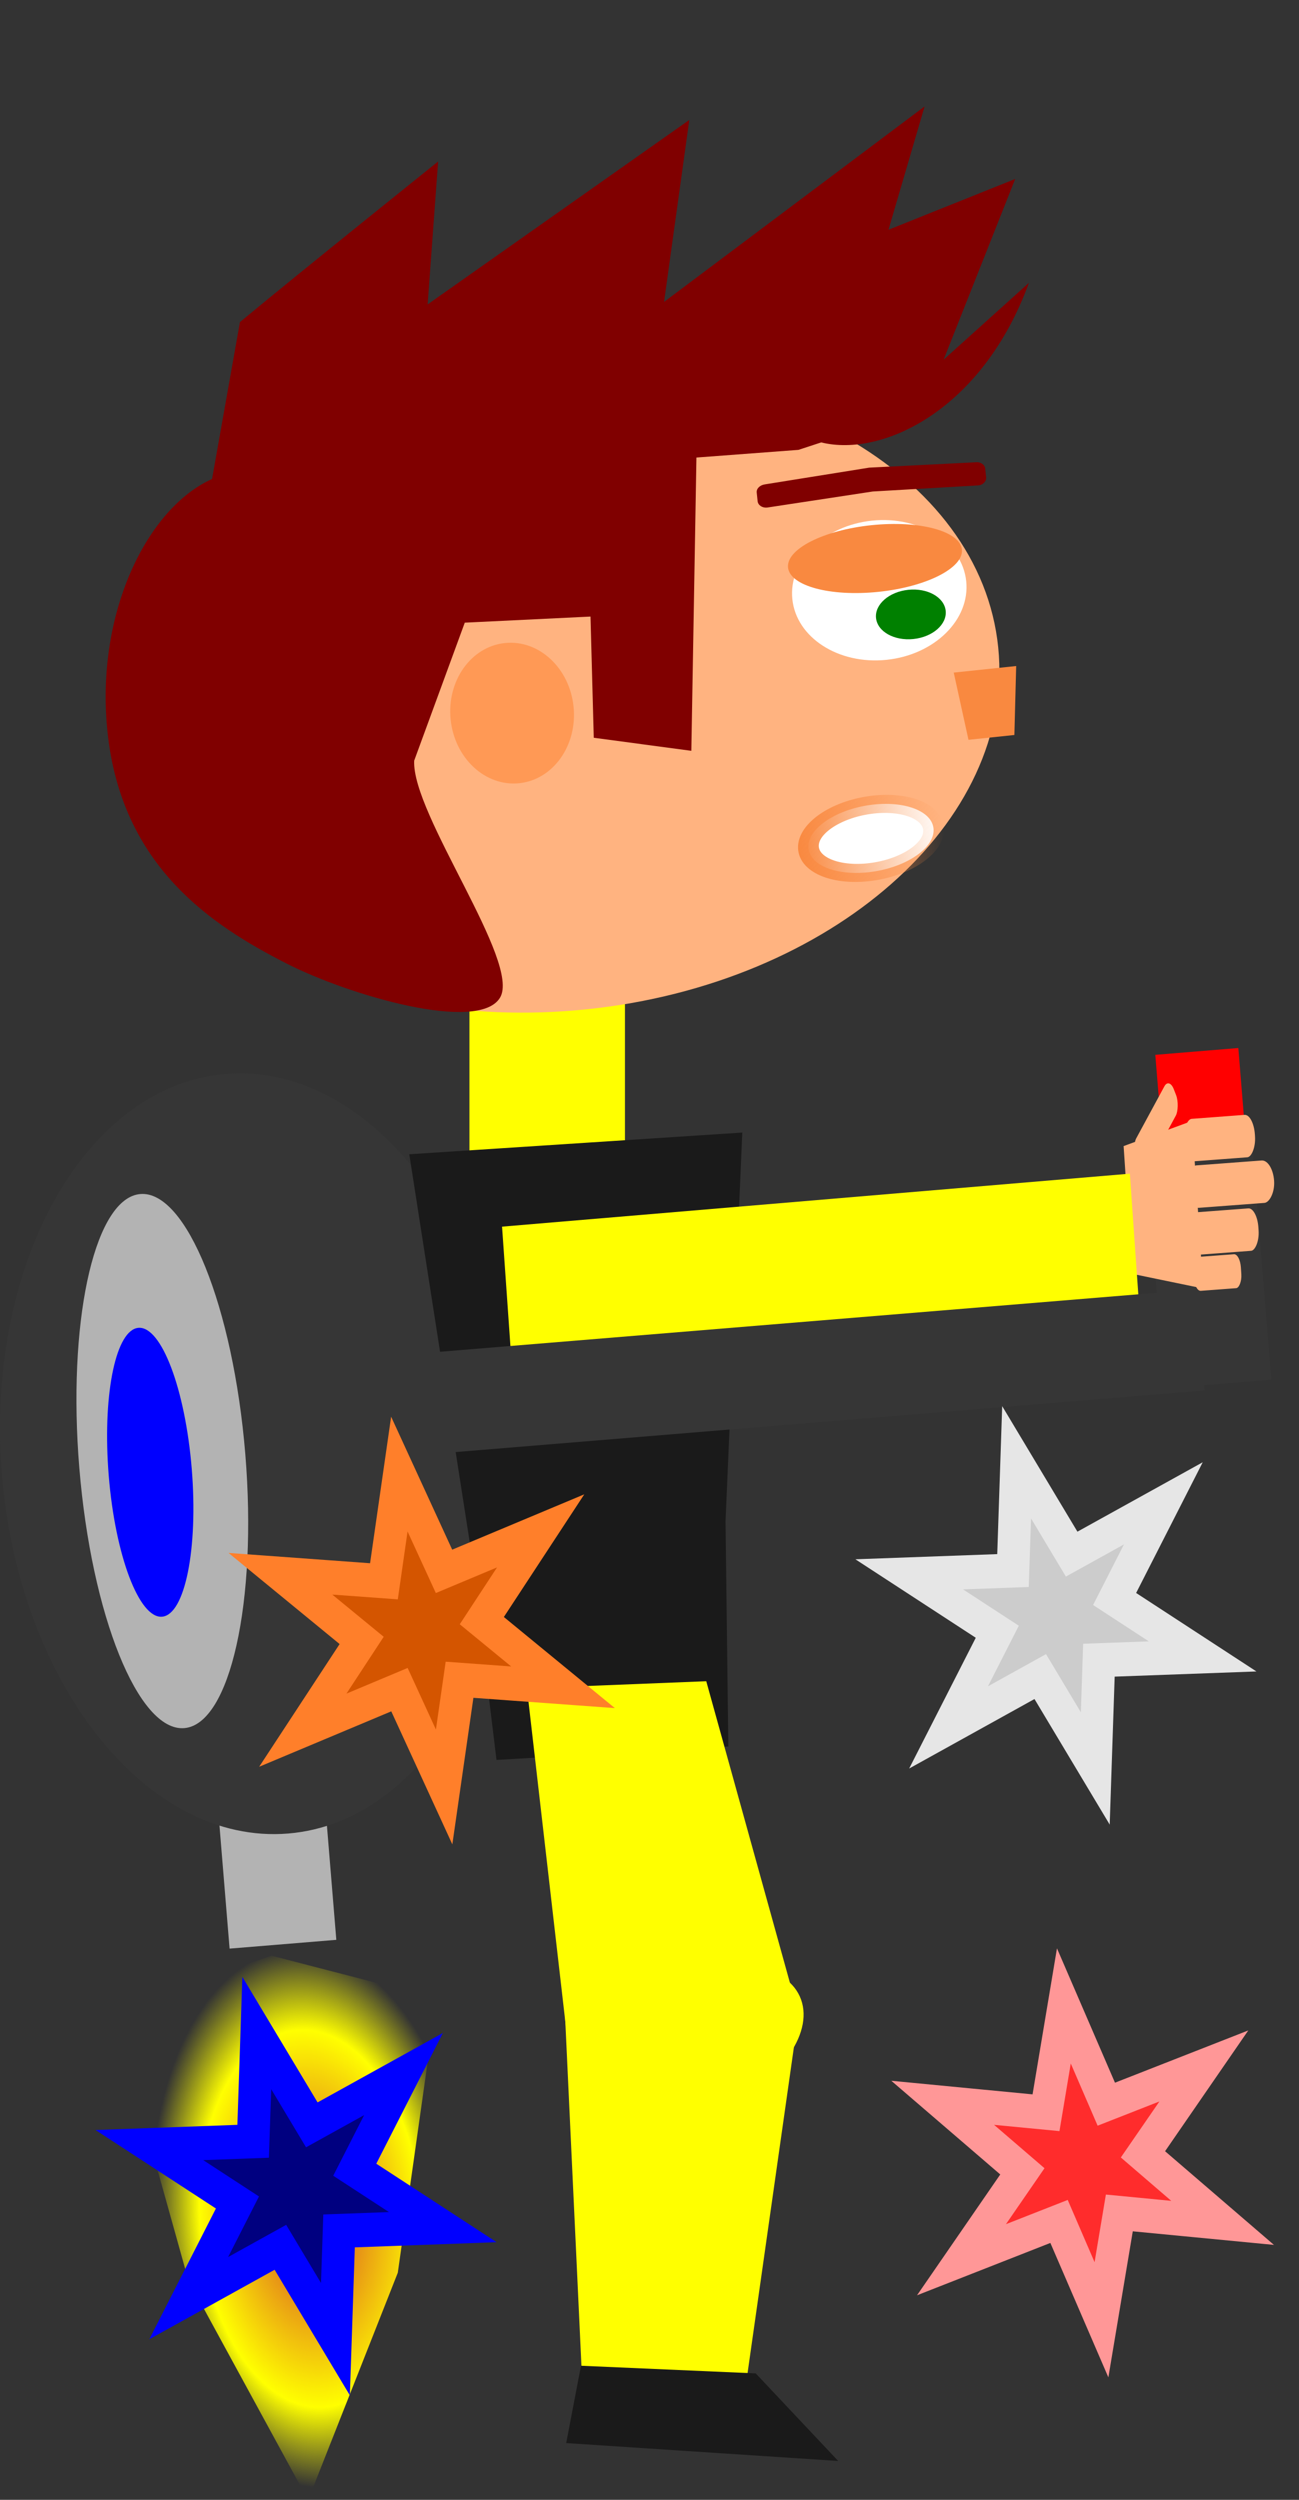 <?xml version="1.0" encoding="UTF-8" standalone="no"?>
<!-- Created with Inkscape (http://www.inkscape.org/) -->

<svg
   xmlns:dc="http://purl.org/dc/elements/1.1/"
   xmlns:cc="http://creativecommons.org/ns#"
   xmlns:rdf="http://www.w3.org/1999/02/22-rdf-syntax-ns#"
   xmlns:svg="http://www.w3.org/2000/svg"
   xmlns="http://www.w3.org/2000/svg"
   xmlns:xlink="http://www.w3.org/1999/xlink"
   xmlns:sodipodi="http://sodipodi.sourceforge.net/DTD/sodipodi-0.dtd"
   xmlns:inkscape="http://www.inkscape.org/namespaces/inkscape"
   width="39"
   height="75"
   id="svg4134"
   version="1.1"
   inkscape:version="0.48.5 r10040"
   sodipodi:docname="begin_up_right_03.svg">
  <rect width="100%" height="100%" fill="#333333" stroke="none"/>
  <defs
     id="defs4136">
    <linearGradient
       id="linearGradient3855">
      <stop
         style="stop-color:#d43e28;stop-opacity:1;"
         offset="0"
         id="stop3857" />
      <stop
         id="stop3863"
         offset="0.7"
         style="stop-color:#ffff00;stop-opacity:1;" />
      <stop
         style="stop-color:#ffff00;stop-opacity:0;"
         offset="1"
         id="stop3859" />
    </linearGradient>
    <linearGradient
       id="linearGradient3863">
      <stop
         style="stop-color:#3e3e3e;stop-opacity:1;"
         offset="0"
         id="stop3865" />
      <stop
         style="stop-color:#3e3e3e;stop-opacity:0;"
         offset="1"
         id="stop3867" />
    </linearGradient>
    <linearGradient
       id="linearGradient3851">
      <stop
         style="stop-color:#930000;stop-opacity:1;"
         offset="0"
         id="stop3853" />
      <stop
         style="stop-color:#80ff4e;stop-opacity:0;"
         offset="1"
         id="stop3855" />
    </linearGradient>
    <linearGradient
       id="linearGradient3843">
      <stop
         style="stop-color:#848484;stop-opacity:1;"
         offset="0"
         id="stop3845" />
      <stop
         style="stop-color:#fbb364;stop-opacity:0;"
         offset="1"
         id="stop3847" />
    </linearGradient>
    <linearGradient
       id="linearGradient3833">
      <stop
         style="stop-color:#4e4e4e;stop-opacity:1;"
         offset="0"
         id="stop3835" />
      <stop
         style="stop-color:#000000;stop-opacity:0;"
         offset="1"
         id="stop3837" />
    </linearGradient>
    <linearGradient
       inkscape:collect="always"
       xlink:href="#linearGradient4427"
       id="linearGradient4433"
       x1="354.44"
       y1="262.362"
       x2="390.56"
       y2="262.362"
       gradientUnits="userSpaceOnUse" />
    <linearGradient
       inkscape:collect="always"
       id="linearGradient4427">
      <stop
         style="stop-color:#f98940;stop-opacity:1;"
         offset="0"
         id="stop4429" />
      <stop
         style="stop-color:#f98940;stop-opacity:0;"
         offset="1"
         id="stop4431" />
    </linearGradient>
    <radialGradient
       inkscape:collect="always"
       xlink:href="#linearGradient3855"
       id="radialGradient4031"
       cx="30.42"
       cy="57.147"
       fx="30.42"
       fy="57.147"
       r="4.044"
       gradientTransform="matrix(1,0,0,0.956,0,2.514)"
       gradientUnits="userSpaceOnUse" />
  </defs>
  <sodipodi:namedview
     id="base"
     pagecolor="#ffffff"
     bordercolor="#666666"
     borderopacity="1.0"
     inkscape:pageopacity="0.0"
     inkscape:pageshadow="2"
     inkscape:zoom="8"
     inkscape:cx="18.429572"
     inkscape:cy="32.845736"
     inkscape:document-units="px"
     inkscape:current-layer="layer1"
     showgrid="false"
     fit-margin-top="0"
     fit-margin-left="0"
     fit-margin-right="0"
     fit-margin-bottom="0"
     inkscape:window-width="1366"
     inkscape:window-height="721"
     inkscape:window-x="0"
     inkscape:window-y="25"
     inkscape:window-maximized="1" />
  <g
     inkscape:label="Capa 1"
     inkscape:groupmode="layer"
     id="layer1"
     transform="translate(-329.606,-494.303)">
    <rect
       style="color:#000000;fill:#b3b3b3;fill-opacity:1;fill-rule:nonzero;stroke:none;stroke-width:2.164;marker:none;visibility:visible;display:inline;overflow:visible;enable-background:accumulate"
       id="rect4134"
       width="3.214"
       height="4.643"
       x="-293.164"
       y="573.633"
       transform="matrix(-0.997,0.082,0.082,0.997,0,0)"
       inkscape:transform-center-x="8.6831076"
       inkscape:transform-center-y="21.529853" />
    <g
       id="g3919"
       transform="matrix(-0.997,0.082,0.091,1.116,649.893,-112.426)"
       inkscape:transform-center-x="-19.948448"
       inkscape:transform-center-y="2.1798826">
      <rect
         y="547.303"
         x="333.915"
         height="8.571"
         width="2.5"
         id="rect3898"
         style="color:#000000;fill:#ff0000;fill-opacity:1;fill-rule:nonzero;stroke:none;stroke-width:1.874;marker:none;visibility:visible;display:inline;overflow:visible;enable-background:accumulate" />
      <rect
         y="549.803"
         x="333.736"
         height="6.429"
         width="3.214"
         id="rect3900"
         style="color:#000000;fill:#363636;fill-opacity:1;fill-rule:nonzero;stroke:none;stroke-width:1.602;marker:none;visibility:visible;display:inline;overflow:visible;enable-background:accumulate" />
    </g>
    <path
       sodipodi:type="arc"
       style="color:#000000;fill:#363636;fill-opacity:1;fill-rule:nonzero;stroke:none;stroke-width:1.874;marker:none;visibility:visible;display:inline;overflow:visible;enable-background:accumulate"
       id="path3859"
       sodipodi:cx="30.089285"
       sodipodi:cy="42.738739"
       sodipodi:rx="8.3035717"
       sodipodi:ry="11.428572"
       d="m 38.393,42.739 c 0,6.312 -3.718,11.429 -8.304,11.429 -4.586,0 -8.304,-5.117 -8.304,-11.429 0,-6.312 3.718,-11.429 8.304,-11.429 4.426,0 8.074,4.778 8.293,10.862"
       transform="matrix(-0.922,0.076,0.082,0.997,361.558,493.02)"
       sodipodi:start="0"
       sodipodi:end="6.2336167"
       sodipodi:open="true"
       inkscape:transform-center-x="8.9745053"
       inkscape:transform-center-y="9.1910344" />
    <rect
       y="523.346"
       x="343.7"
       height="6.777"
       width="4.669"
       id="rect3349"
       style="color:#000000;fill:#ffff00;fill-opacity:1;fill-rule:nonzero;stroke:none;stroke-width:0.84;marker:none;visibility:visible;display:inline;overflow:visible;enable-background:accumulate"
       inkscape:transform-center-x="-2.6486114"
       inkscape:transform-center-y="-18.887557" />
    <path
       transform="matrix(0.135,-0.014,0.01,0.099,298.709,493.794)"
       d="m 431.429,262.362 c 0,52.862 -44.132,95.714 -98.571,95.714 -54.44,0 -98.571,-42.853 -98.571,-95.714 0,-52.862 44.132,-95.714 98.571,-95.714 54.439,0 98.571,42.853 98.571,95.714 z"
       sodipodi:ry="95.714287"
       sodipodi:rx="98.571426"
       sodipodi:cy="262.36218"
       sodipodi:cx="332.85715"
       id="path3351"
       style="color:#000000;fill:#ffb380;fill-opacity:1;fill-rule:nonzero;stroke:none;stroke-width:0.84;marker:none;visibility:visible;display:inline;overflow:visible;enable-background:accumulate"
       sodipodi:type="arc"
       inkscape:transform-center-x="-0.1997828"
       inkscape:transform-center-y="-9.61172" />
    <path
       sodipodi:nodetypes="ccccccc"
       inkscape:connector-curvature="0"
       id="path3357"
       d="m 341.894,528.933 9.998,-0.651 -0.503,11.66 0.084,6.759 -6.961,0.403 -0.752,-6.202 z"
       style="color:#000000;fill:#1a1a1a;fill-opacity:1;fill-rule:nonzero;stroke:none;stroke-width:0.84;marker:none;visibility:visible;display:inline;overflow:visible;enable-background:accumulate"
       inkscape:transform-center-x="-0.60172176"
       inkscape:transform-center-y="8.9953763" />
    <path
       sodipodi:type="arc"
       style="color:#000000;fill:#ffffff;fill-opacity:1;fill-rule:nonzero;stroke:none;stroke-width:1;marker:none;visibility:visible;display:inline;overflow:visible;enable-background:accumulate"
       id="path3392"
       sodipodi:cx="329"
       sodipodi:cy="230.86218"
       sodipodi:rx="15"
       sodipodi:ry="14.5"
       d="m 344,230.862 c 0,8.008 -6.716,14.5 -15,14.5 -8.284,0 -15,-6.492 -15,-14.5 0,-8.008 6.716,-14.5 15,-14.5 8.284,0 15,6.492 15,14.5 z"
       transform="matrix(0.174,-0.018,0.015,0.144,295.296,484.689)"
       inkscape:transform-center-x="-9.8481982"
       inkscape:transform-center-y="-12.704921" />
    <path
       d="m 344,230.862 c 0,8.008 -6.716,14.5 -15,14.5 -8.284,0 -15,-6.492 -15,-14.5 0,-8.008 6.716,-14.5 15,-14.5 8.284,0 15,6.492 15,14.5 z"
       sodipodi:ry="14.5"
       sodipodi:rx="15"
       sodipodi:cy="230.86218"
       sodipodi:cx="329"
       id="path3394"
       style="color:#000000;fill:#f98940;fill-opacity:1;fill-rule:nonzero;stroke:none;stroke-width:0.84;marker:none;visibility:visible;display:inline;overflow:visible;enable-background:accumulate"
       sodipodi:type="arc"
       transform="matrix(0.174,-0.018,0.007,0.069,297.013,501.052)"
       inkscape:transform-center-x="-9.7331561"
       inkscape:transform-center-y="-13.801534" />
    <path
       sodipodi:type="arc"
       style="color:#000000;fill:#008000;fill-opacity:1;fill-rule:nonzero;stroke:none;stroke-width:0.84;marker:none;visibility:visible;display:inline;overflow:visible;enable-background:accumulate"
       id="path3396"
       sodipodi:cx="329.1582"
       sodipodi:cy="240.07327"
       sodipodi:rx="6.0104074"
       sodipodi:ry="5.126524"
       d="m 335.169,240.073 c 0,2.831 -2.691,5.127 -6.01,5.127 -3.319,0 -6.01,-2.295 -6.01,-5.127 0,-2.831 2.691,-5.127 6.01,-5.127 3.319,0 6.01,2.295 6.01,5.127 z"
       transform="matrix(0.174,-0.018,0.015,0.144,296.078,484.091)"
       inkscape:transform-center-x="-10.796313"
       inkscape:transform-center-y="-11.976625" />
    <path
       transform="matrix(0.121,-0.02,0.013,0.104,307.273,499.621)"
       d="m 388,262.362 c 0,5.247 -6.94,9.5 -15.5,9.5 -8.56,0 -15.5,-4.253 -15.5,-9.5 0,-5.247 6.94,-9.5 15.5,-9.5 8.56,0 15.5,4.253 15.5,9.5 z"
       sodipodi:ry="9.5"
       sodipodi:rx="15.5"
       sodipodi:cy="262.36218"
       sodipodi:cx="372.5"
       id="path3398"
       style="color:#000000;fill:#ffffff;fill-opacity:1;fill-rule:nonzero;stroke:url(#linearGradient4433);stroke-width:5.119;stroke-miterlimit:4;stroke-opacity:1;stroke-dasharray:none;marker:none;visibility:visible;display:inline;overflow:visible;enable-background:accumulate"
       sodipodi:type="arc"
       inkscape:transform-center-x="-9.9408173"
       inkscape:transform-center-y="-5.1914855" />
    <path
       style="color:#000000;fill:#800000;fill-opacity:1;fill-rule:nonzero;stroke:none;stroke-width:5;marker:none;visibility:visible;display:inline;overflow:visible;enable-background:accumulate"
       d="m 358.899,508.172 -3.196,0.161 -3.138,0.503 c -0.145,0.023 -0.253,0.125 -0.24,0.246 l 0.027,0.258 c 0.013,0.121 0.14,0.206 0.286,0.191 l 3.17,-0.482 3.164,-0.183 c 0.146,-0.008 0.253,-0.125 0.24,-0.246 l -0.027,-0.258 c -0.013,-0.121 -0.14,-0.206 -0.286,-0.191 z"
       id="path3402"
       inkscape:connector-curvature="0"
       sodipodi:nodetypes="scsssscssss"
       inkscape:transform-center-x="-9.7387522"
       inkscape:transform-center-y="-15.857447" />
    <path
       sodipodi:nodetypes="ccccc"
       inkscape:connector-curvature="0"
       id="path3404"
       d="m 358.24,514.482 1.875,-0.197 -0.054,2.069 -1.378,0.145 z"
       style="color:#000000;fill:#f98940;fill-opacity:1;fill-rule:nonzero;stroke:none;stroke-width:0.425;marker:none;visibility:visible;display:inline;overflow:visible;enable-background:accumulate"
       inkscape:transform-center-x="-13.148311"
       inkscape:transform-center-y="-9.317752" />
    <path
       d="m 344,230.862 c 0,8.008 -6.716,14.5 -15,14.5 -8.284,0 -15,-6.492 -15,-14.5 0,-8.008 6.716,-14.5 15,-14.5 8.284,0 15,6.492 15,14.5 z"
       sodipodi:ry="14.5"
       sodipodi:rx="15"
       sodipodi:cy="230.86218"
       sodipodi:cx="329"
       id="path3406"
       style="color:#000000;fill:#ff9955;fill-opacity:1;fill-rule:nonzero;stroke:none;stroke-width:0.84;marker:none;visibility:visible;display:inline;overflow:visible;enable-background:accumulate"
       sodipodi:type="arc"
       transform="matrix(0.123,-0.013,0.015,0.145,301.051,486.5)"
       inkscape:transform-center-x="0.82889121"
       inkscape:transform-center-y="-8.9083061" />
    <path
       style="fill:#800000;stroke:none"
       d="m 350.301,497.901 -7.856,5.535 0.315,-4.288 c 0,0 -4.102,3.285 -5.95,4.818 l -0.837,4.707 c -1.956,0.878 -3.512,4.039 -3.139,7.593 0.424,4.044 3.143,5.806 5.372,6.943 1.878,0.958 5.76,2.088 6.41,1.03 0.65,-1.058 -2.652,-5.506 -2.575,-7.115 l 1.519,-4.14 3.775,-0.183 0.098,3.636 2.929,0.392 0.153,-8.799 3.062,-0.23 0.684,-0.224 c 1.845,0.454 4.846,-0.978 6.236,-4.787 l -2.561,2.305 2.149,-5.422 -3.804,1.524 1.084,-3.7 -7.822,5.865 z"
       id="path3410"
       inkscape:connector-curvature="0"
       sodipodi:nodetypes="cccccsssccccccccccccccc"
       inkscape:transform-center-x="-0.60752923"
       inkscape:transform-center-y="-13.630336" />
    <g
       id="g3416"
       transform="matrix(-0.006,-0.09,0.04,-0.003,350.312,540.385)"
       inkscape:transform-center-x="-19.287853"
       inkscape:transform-center-y="1.308766">
      <path
         sodipodi:nodetypes="ccccc"
         inkscape:connector-curvature="0"
         id="path3418"
         d="m 75.937,343.493 42.58,0 6.641,52.316 -55.861,0 z"
         style="color:#000000;fill:#ffb380;fill-opacity:1;fill-rule:nonzero;stroke:none;stroke-width:0.84;marker:none;visibility:visible;display:inline;overflow:visible;enable-background:accumulate" />
      <rect
         ry="4.518"
         y="389.393"
         x="68.589"
         height="35.641"
         width="11.314"
         id="rect3420"
         style="color:#000000;fill:#ffb380;fill-opacity:1;fill-rule:nonzero;stroke:none;stroke-width:0.84;marker:none;visibility:visible;display:inline;overflow:visible;enable-background:accumulate" />
      <rect
         ry="6.554"
         y="388.389"
         x="80.61"
         height="51.705"
         width="14.142"
         id="rect3422"
         style="color:#000000;fill:#ffb380;fill-opacity:1;fill-rule:nonzero;stroke:none;stroke-width:0.84;marker:none;visibility:visible;display:inline;overflow:visible;enable-background:accumulate" />
      <rect
         ry="8.336"
         y="388.389"
         x="96.167"
         height="65.761"
         width="14.142"
         id="rect3424"
         style="color:#000000;fill:#ffb380;fill-opacity:1;fill-rule:nonzero;stroke:none;stroke-width:0.84;marker:none;visibility:visible;display:inline;overflow:visible;enable-background:accumulate" />
      <rect
         ry="6.745"
         y="388.891"
         x="111.723"
         height="53.211"
         width="14.142"
         id="rect3426"
         style="color:#000000;fill:#ffb380;fill-opacity:1;fill-rule:nonzero;stroke:none;stroke-width:0.84;marker:none;visibility:visible;display:inline;overflow:visible;enable-background:accumulate" />
      <rect
         transform="matrix(0.815,-0.579,0.574,0.819,0,0)"
         ry="4.905"
         y="352.986"
         x="-116.151"
         height="38.696"
         width="12.256"
         id="rect3428"
         style="color:#000000;fill:#ffb380;fill-opacity:1;fill-rule:nonzero;stroke:none;stroke-width:0.84;marker:none;visibility:visible;display:inline;overflow:visible;enable-background:accumulate" />
    </g>
    <path
       sodipodi:nodetypes="ccccc"
       inkscape:transform-center-y="21.669761"
       inkscape:transform-center-x="-3.2506567"
       style="color:#000000;fill:#ffff00;fill-opacity:1;fill-rule:nonzero;stroke:none;stroke-width:0.84;marker:none;visibility:visible;display:inline;overflow:visible;enable-background:accumulate"
       d="m 345.427,544.958 5.383,-0.215 2.846,10.251 -6.958,0.998 z"
       id="path3160"
       inkscape:connector-curvature="0" />
    <path
       inkscape:transform-center-x="-3.7592467"
       style="color:#000000;fill:#ffff00;fill-opacity:1;fill-rule:nonzero;stroke:none;stroke-width:0.84;marker:none;visibility:visible;display:inline;overflow:visible;enable-background:accumulate"
       d="m 346.571,554.794 6.959,0.306 -1.498,10.526 -4.963,-0.216 z"
       id="path3162"
       inkscape:connector-curvature="0"
       sodipodi:nodetypes="ccccc"
       inkscape:transform-center-y="31.513666" />
    <path
       inkscape:transform-center-y="38.011741"
       inkscape:transform-center-x="-4.3969217"
       style="color:#000000;fill:#1a1a1a;fill-opacity:1;fill-rule:nonzero;stroke:none;stroke-width:3.088;marker:none;visibility:visible;display:inline;overflow:visible;enable-background:accumulate"
       d="m 347.049,565.28 5.246,0.229 2.476,2.628 -8.166,-0.537 z"
       id="path3164"
       inkscape:connector-curvature="0"
       sodipodi:nodetypes="ccccc" />
    <path
       sodipodi:type="arc"
       style="color:#000000;fill:#ffff00;fill-opacity:1;fill-rule:nonzero;stroke:none;stroke-width:1;marker:none;visibility:visible;display:inline;overflow:visible;enable-background:accumulate"
       id="path3166"
       sodipodi:cx="85.294754"
       sodipodi:cy="57.072777"
       sodipodi:rx="3.800699"
       sodipodi:ry="2.032932"
       d="m 89.095,57.073 c 0,1.123 -1.702,2.033 -3.801,2.033 -2.099,0 -3.801,-0.91 -3.801,-2.033 0,-1.123 1.702,-2.033 3.801,-2.033 2.026,0 3.696,0.85 3.796,1.932"
       transform="matrix(0.804,-0.364,0.415,0.915,258.3,534.407)"
       sodipodi:start="0"
       sodipodi:end="6.2336167"
       sodipodi:open="true"
       inkscape:transform-center-x="-4.2978958"
       inkscape:transform-center-y="26.921506" />
    <path
       sodipodi:type="arc"
       style="color:#000000;fill:#b3b3b3;fill-opacity:1;fill-rule:nonzero;stroke:none;stroke-width:1.874;marker:none;visibility:visible;display:inline;overflow:visible;enable-background:accumulate"
       id="path3886"
       sodipodi:cx="28.482143"
       sodipodi:cy="38.095882"
       sodipodi:rx="1.875"
       sodipodi:ry="8.0357141"
       d="m 30.357,38.096 c 0,4.438 -0.839,8.036 -1.875,8.036 -1.036,0 -1.875,-3.598 -1.875,-8.036 0,-4.438 0.839,-8.036 1.875,-8.036 0.999,0 1.823,3.36 1.873,7.638"
       transform="matrix(-1.329,0.109,0.082,0.997,369.208,497.052)"
       sodipodi:start="0"
       sodipodi:end="6.2336167"
       sodipodi:open="true"
       inkscape:transform-center-x="11.822279"
       inkscape:transform-center-y="9.4243071" />
    <path
       sodipodi:type="arc"
       style="color:#000000;fill:#0000ff;fill-opacity:1;fill-rule:nonzero;stroke:none;stroke-width:1.874;marker:none;visibility:visible;display:inline;overflow:visible;enable-background:accumulate"
       id="path3890"
       sodipodi:cx="26.964285"
       sodipodi:cy="41.578026"
       sodipodi:rx="1.25"
       sodipodi:ry="1.6964285"
       d="m 28.214,41.578 c 0,0.937 -0.56,1.696 -1.25,1.696 -0.69,0 -1.25,-0.76 -1.25,-1.696 0,-0.937 0.56,-1.696 1.25,-1.696 0.666,0 1.215,0.709 1.248,1.612"
       transform="matrix(-0.997,0.082,0.209,2.555,352.31,430.031)"
       sodipodi:start="0"
       sodipodi:end="6.2336167"
       sodipodi:open="true"
       inkscape:transform-center-x="12.1542"
       inkscape:transform-center-y="9.7472616" />
    <rect
       style="color:#000000;fill:#ffff00;fill-opacity:1;fill-rule:nonzero;stroke:none;stroke-width:0.942;marker:none;visibility:visible;display:inline;overflow:visible;enable-background:accumulate"
       id="rect3927"
       width="3.873"
       height="18.924"
       x="557.996"
       y="306.847"
       inkscape:transform-center-y="3.2500508"
       transform="matrix(0.07,0.998,0.996,-0.084,0,0)"
       inkscape:transform-center-x="-8.0956267" />
    <rect
       style="color:#000000;fill:#363636;fill-opacity:1;fill-rule:nonzero;stroke:none;stroke-width:1.802;marker:none;visibility:visible;display:inline;overflow:visible;enable-background:accumulate"
       id="rect3946"
       width="23.929"
       height="3.036"
       x="-320.488"
       y="560.954"
       transform="matrix(-0.997,0.082,0.082,0.997,0,0)"
       inkscape:transform-center-x="-7.1262176"
       inkscape:transform-center-y="6.7074336" />
    <path
       sodipodi:type="star"
       style="color:#000000;fill:url(#radialGradient4031);fill-opacity:1;fill-rule:nonzero;stroke:none;stroke-width:2.164;marker:none;visibility:visible;display:inline;overflow:visible;enable-background:accumulate"
       id="path3085"
       sodipodi:sides="3"
       sodipodi:cx="30"
       sodipodi:cy="57.950069"
       sodipodi:r1="4.744761"
       sodipodi:r2="3.0700665"
       sodipodi:arg1="0.34555558"
       sodipodi:arg2="1.3927531"
       inkscape:flatsided="false"
       inkscape:rounded="0"
       inkscape:randomized="0"
       d="m 34.464,59.557 -3.921,1.414 -4.168,0.041 0.735,-4.103 2.048,-3.63 3.185,2.688 z"
       transform="matrix(1.139,-0.412,-0.348,-2.049,324.187,690.491)"
       inkscape:transform-center-x="8.4133353"
       inkscape:transform-center-y="32.441161" />
    <path
       inkscape:transform-center-y="0.61520861"
       inkscape:transform-center-x="0.59008407"
       transform="matrix(1.433,0,0,1.494,324.166,530.944)"
       d="m 12.25,17.125 -1.021,1.921 1.844,1.153 L 10.9,20.275 10.824,22.449 9.671,20.604 7.75,21.625 8.771,19.704 6.926,18.551 9.1,18.475 l 0.076,-2.174 1.153,1.844 z"
       inkscape:randomized="0"
       inkscape:rounded="0"
       inkscape:flatsided="false"
       sodipodi:arg2="-0.26179938"
       sodipodi:arg1="-0.78539816"
       sodipodi:r2="1.2727922"
       sodipodi:r1="3.1819806"
       sodipodi:cy="19.375"
       sodipodi:cx="10"
       sodipodi:sides="6"
       id="path3924"
       style="color:#000000;fill:#000080;fill-opacity:1;fill-rule:nonzero;stroke:#0000ff;stroke-width:0.683;stroke-linecap:butt;stroke-linejoin:miter;stroke-miterlimit:4;stroke-opacity:1;stroke-dasharray:none;stroke-dashoffset:0;marker:none;visibility:visible;display:inline;overflow:visible;enable-background:accumulate"
       sodipodi:type="star" />
    <path
       sodipodi:type="star"
       style="color:#000000;fill:#ff2c2c;fill-opacity:1;fill-rule:nonzero;stroke:#ff9797;stroke-width:0.683;stroke-linecap:butt;stroke-linejoin:miter;stroke-miterlimit:4;stroke-opacity:1;stroke-dasharray:none;stroke-dashoffset:0;marker:none;visibility:visible;display:inline;overflow:visible;enable-background:accumulate"
       id="use4174"
       sodipodi:sides="6"
       sodipodi:cx="10"
       sodipodi:cy="19.375"
       sodipodi:r1="3.1819806"
       sodipodi:r2="1.2727922"
       sodipodi:arg1="-0.78539816"
       sodipodi:arg2="-0.26179938"
       inkscape:flatsided="false"
       inkscape:rounded="0"
       inkscape:randomized="0"
       d="m 12.25,17.125 -1.021,1.921 1.844,1.153 L 10.9,20.275 10.824,22.449 9.671,20.604 7.75,21.625 8.771,19.704 6.926,18.551 9.1,18.475 l 0.076,-2.174 1.153,1.844 z"
       transform="matrix(1.42,0.189,-0.197,1.481,351.728,528.608)"
       inkscape:transform-center-x="0.59008407"
       inkscape:transform-center-y="0.61520861" />
    <path
       inkscape:transform-center-y="0.61520861"
       inkscape:transform-center-x="0.59008407"
       transform="matrix(1.424,0.156,-0.163,1.485,331.186,512.89)"
       d="m 12.25,17.125 -1.021,1.921 1.844,1.153 L 10.9,20.275 10.824,22.449 9.671,20.604 7.75,21.625 8.771,19.704 6.926,18.551 9.1,18.475 l 0.076,-2.174 1.153,1.844 z"
       inkscape:randomized="0"
       inkscape:rounded="0"
       inkscape:flatsided="false"
       sodipodi:arg2="-0.26179938"
       sodipodi:arg1="-0.78539816"
       sodipodi:r2="1.2727922"
       sodipodi:r1="3.1819806"
       sodipodi:cy="19.375"
       sodipodi:cx="10"
       sodipodi:sides="6"
       id="use4180"
       style="color:#000000;fill:#d45500;fill-opacity:1;fill-rule:nonzero;stroke:#ff7f2a;stroke-width:0.683;stroke-linecap:butt;stroke-linejoin:miter;stroke-miterlimit:4;stroke-opacity:1;stroke-dasharray:none;stroke-dashoffset:0;marker:none;visibility:visible;display:inline;overflow:visible;enable-background:accumulate"
       sodipodi:type="star" />
    <path
       inkscape:transform-center-y="0.61520861"
       inkscape:transform-center-x="0.59008407"
       transform="matrix(1.433,0,0,1.494,346.979,513.821)"
       d="m 12.25,17.125 -1.021,1.921 1.844,1.153 L 10.9,20.275 10.824,22.449 9.671,20.604 7.75,21.625 8.771,19.704 6.926,18.551 9.1,18.475 l 0.076,-2.174 1.153,1.844 z"
       inkscape:randomized="0"
       inkscape:rounded="0"
       inkscape:flatsided="false"
       sodipodi:arg2="-0.26179938"
       sodipodi:arg1="-0.78539816"
       sodipodi:r2="1.2727922"
       sodipodi:r1="3.1819806"
       sodipodi:cy="19.375"
       sodipodi:cx="10"
       sodipodi:sides="6"
       id="path3124"
       style="color:#000000;fill:#cccccc;fill-opacity:1;fill-rule:nonzero;stroke:#e6e6e6;stroke-width:0.683;stroke-linecap:butt;stroke-linejoin:miter;stroke-miterlimit:4;stroke-opacity:1;stroke-dasharray:none;stroke-dashoffset:0;marker:none;visibility:visible;display:inline;overflow:visible;enable-background:accumulate"
       sodipodi:type="star" />
  </g>
</svg>
